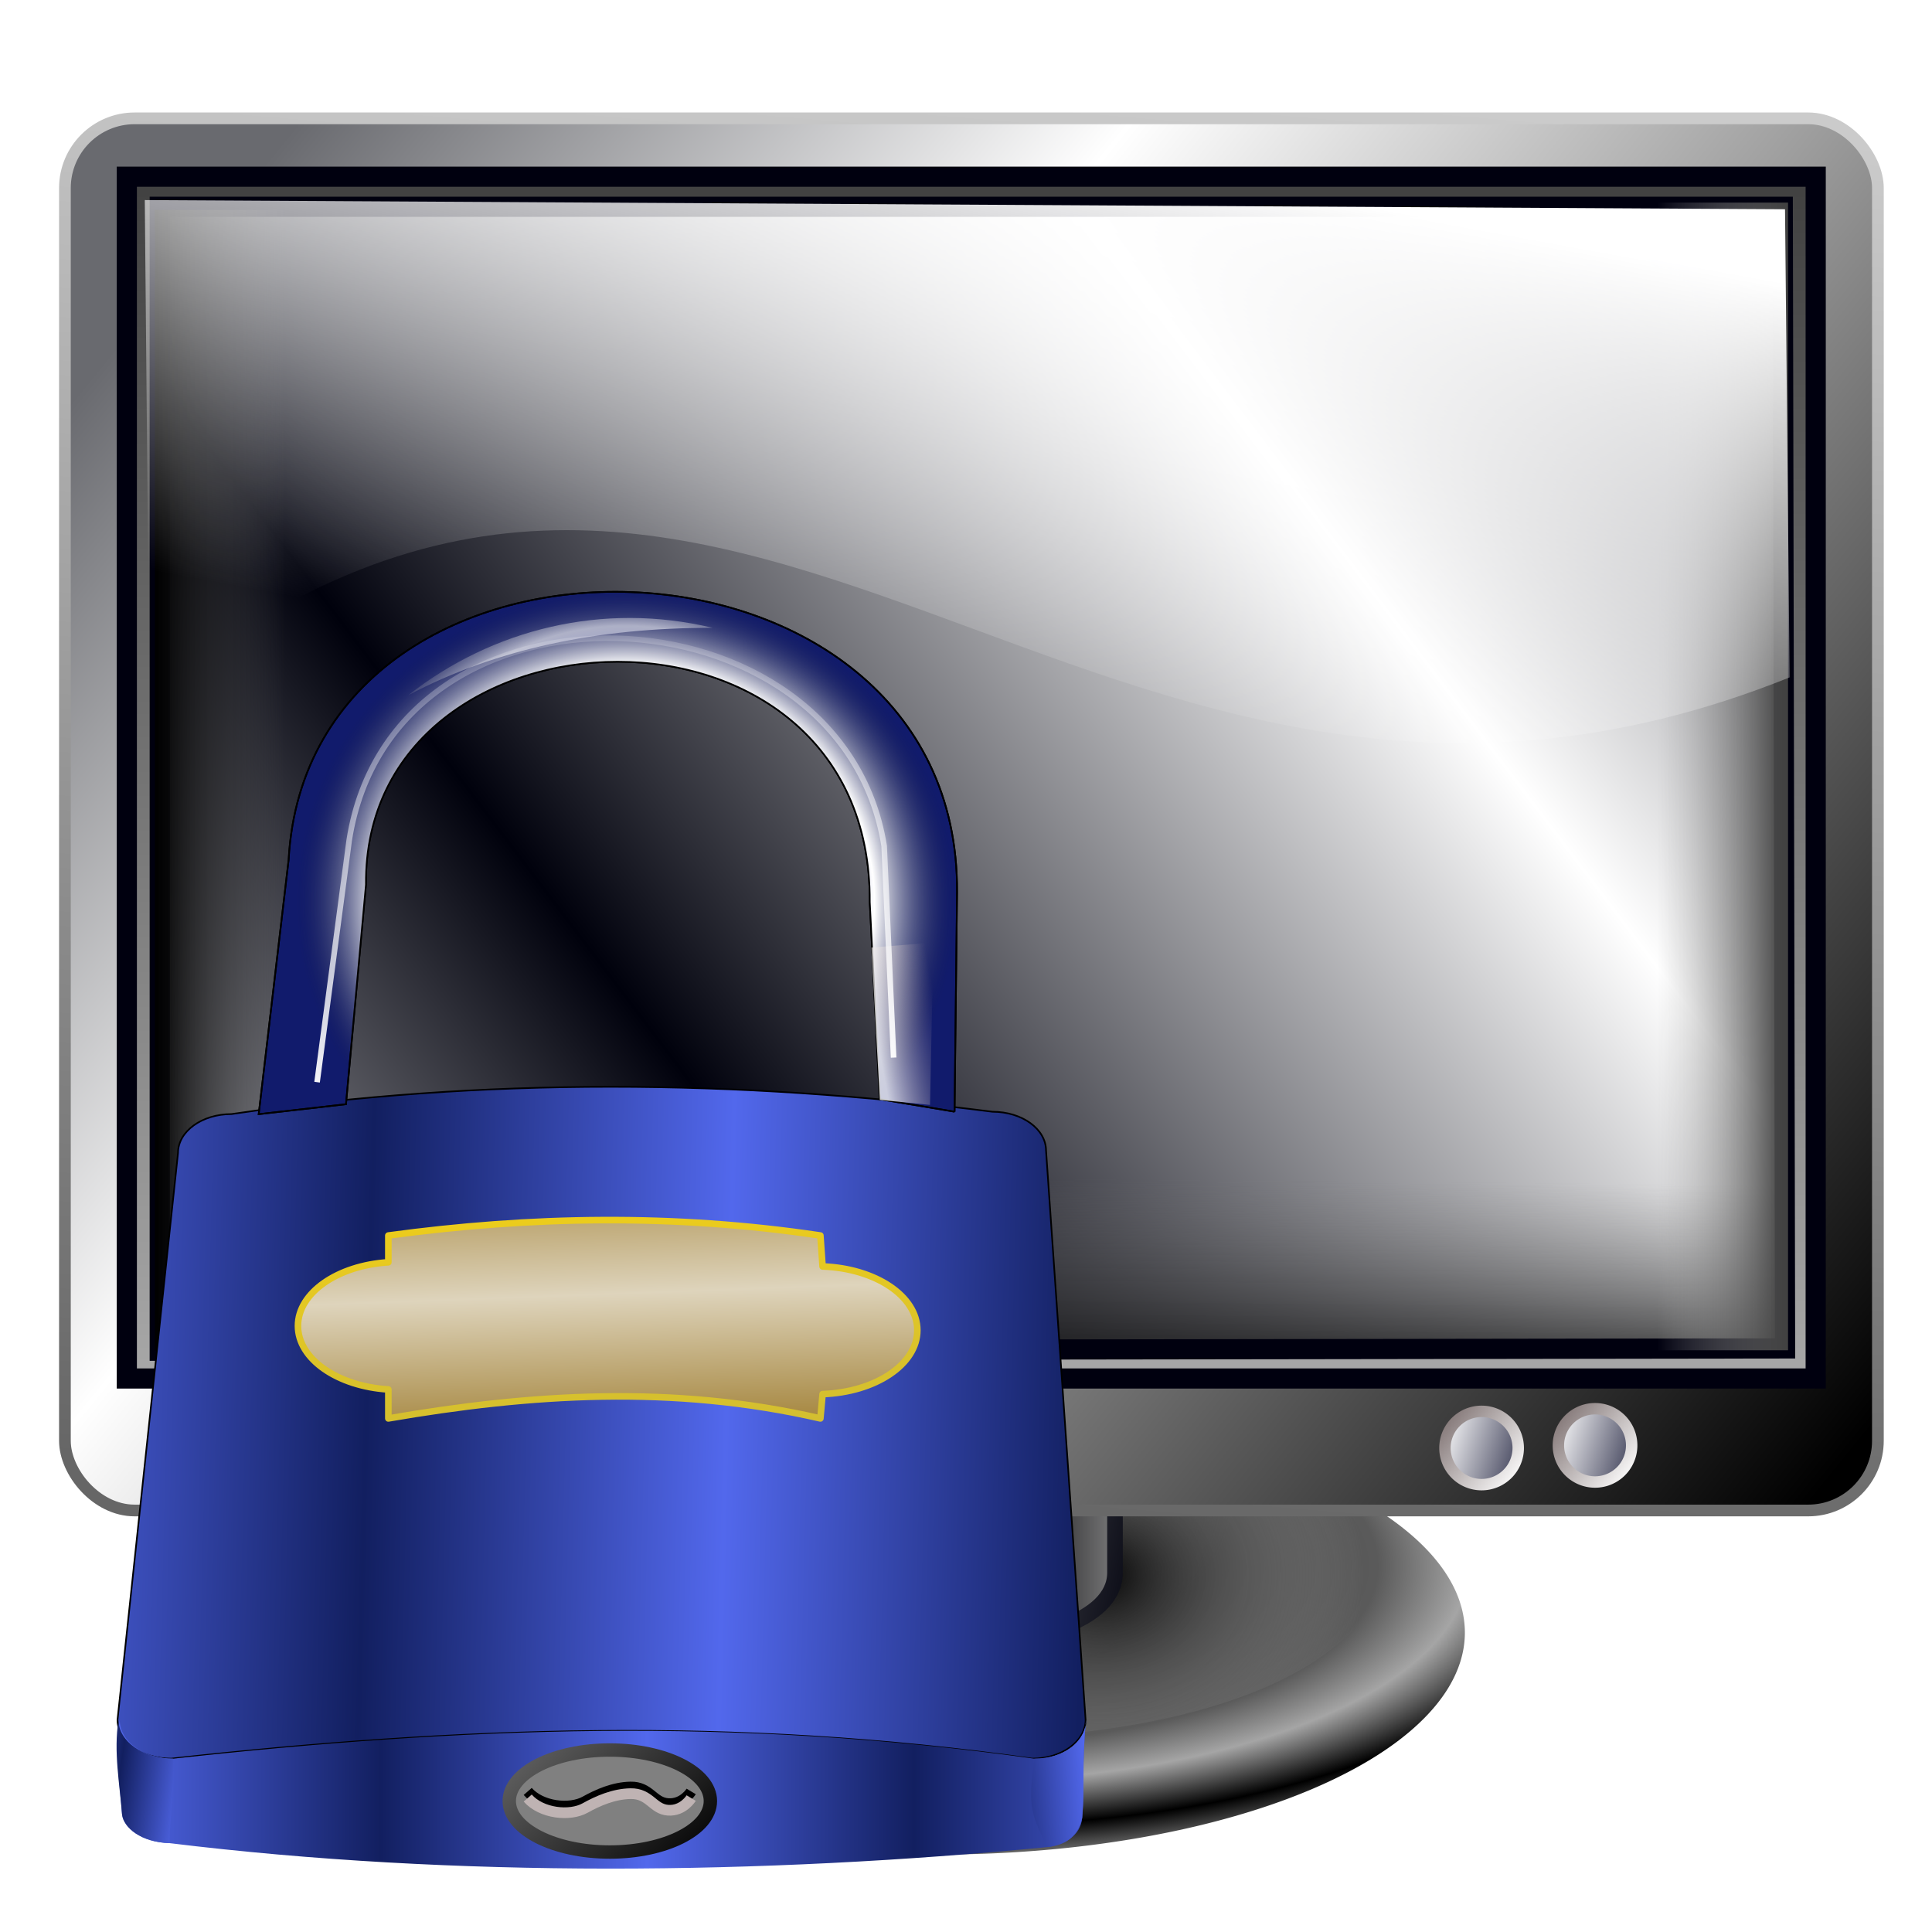 <?xml version="1.0" encoding="UTF-8" standalone="no"?>
<!-- Created with Inkscape (http://www.inkscape.org/) -->

<svg
   xmlns:dc="http://purl.org/dc/elements/1.1/"
   xmlns:cc="http://creativecommons.org/ns#"
   xmlns:rdf="http://www.w3.org/1999/02/22-rdf-syntax-ns#"
   xmlns:svg="http://www.w3.org/2000/svg"
   xmlns="http://www.w3.org/2000/svg"
   xmlns:xlink="http://www.w3.org/1999/xlink"
   xmlns:sodipodi="http://sodipodi.sourceforge.net/DTD/sodipodi-0.dtd"
   xmlns:inkscape="http://www.inkscape.org/namespaces/inkscape"
   id="svg2"
   sodipodi:version="0.32"
   inkscape:version="0.91 r13725"
   width="256"
   height="256"
   sodipodi:docname="system-lock-screen.svg"
   inkscape:output_extension="org.inkscape.output.svg.inkscape"
   version="1.1">
  <defs
     id="defs5">
    <linearGradient
       id="linearGradient4079">
      <stop
         id="stop4081"
         stop-color="#00010c"
         stop-opacity="1" />
      <stop
         offset="1"
         id="stop4083"
         stop-color="#c2c2c2"
         stop-opacity="1" />
    </linearGradient>
    <linearGradient
       id="linearGradient4073">
      <stop
         id="stop4075"
         stop-color="#000000"
         stop-opacity="1" />
      <stop
         id="stop4077"
         offset="1"
         stop-color="#494949"
         stop-opacity="0" />
    </linearGradient>
    <linearGradient
       id="linearGradient4067">
      <stop
         id="stop4069"
         stop-color="#424242"
         stop-opacity="1" />
      <stop
         offset="1"
         id="stop4071"
         stop-color="#a7a7a7"
         stop-opacity="0" />
    </linearGradient>
    <linearGradient
       id="linearGradient4013">
      <stop
         id="stop4015"
         stop-color="#000000"
         stop-opacity="0.974" />
      <stop
         id="stop4017"
         offset="1"
         stop-color="#a9a9a9"
         stop-opacity="0" />
    </linearGradient>
    <linearGradient
       inkscape:collect="always"
       id="linearGradient4001">
      <stop
         id="stop4003"
         stop-color="#ffffff"
         stop-opacity="1" />
      <stop
         offset="1"
         id="stop4005"
         stop-color="#a9a9a9"
         stop-opacity="0" />
    </linearGradient>
    <linearGradient
       id="linearGradient3963">
      <stop
         id="stop3965"
         stop-color="#666666"
         stop-opacity="1" />
      <stop
         offset="1"
         id="stop3967"
         stop-color="#cbcbcb"
         stop-opacity="1" />
    </linearGradient>
    <linearGradient
       id="linearGradient5794">
      <stop
         id="stop5796"
         stop-color="#696a6f"
         stop-opacity="1" />
      <stop
         offset="0.316"
         id="stop5798"
         stop-color="white"
         stop-opacity="1" />
      <stop
         id="stop5800"
         offset="1"
         stop-color="#000000"
         stop-opacity="1" />
    </linearGradient>
    <linearGradient
       id="linearGradient5784">
      <stop
         id="stop5786"
         stop-color="#414141"
         stop-opacity="1" />
      <stop
         offset="0.689"
         id="stop5788"
         stop-color="#5a5a5a"
         stop-opacity="1" />
      <stop
         id="stop5790"
         offset="0.831"
         stop-color="#a5a5a5"
         stop-opacity="1" />
      <stop
         id="stop5792"
         offset="1"
         stop-color="#000000"
         stop-opacity="1" />
    </linearGradient>
    <linearGradient
       id="linearGradient2835">
      <stop
         id="stop2837"
         stop-color="#a3a3a3"
         stop-opacity="1" />
      <stop
         offset="1"
         id="stop2839"
         stop-color="#000003"
         stop-opacity="1" />
    </linearGradient>
    <linearGradient
       inkscape:collect="always"
       id="linearGradient2813">
      <stop
         id="stop2815"
         stop-color="white"
         stop-opacity="1" />
      <stop
         offset="1"
         id="stop2817"
         stop-color="#191b38"
         stop-opacity="1" />
    </linearGradient>
    <linearGradient
       inkscape:collect="always"
       id="linearGradient2805">
      <stop
         id="stop2807"
         stop-color="#736565"
         stop-opacity="1" />
      <stop
         offset="1"
         id="stop2809"
         stop-color="white"
         stop-opacity="1" />
    </linearGradient>
    <linearGradient
       id="linearGradient2806"
       inkscape:collect="always">
      <stop
         id="stop2808"
         stop-color="white"
         stop-opacity="0" />
      <stop
         id="stop2810"
         offset="1"
         stop-color="white"
         stop-opacity="1" />
    </linearGradient>
    <linearGradient
       id="linearGradient3578">
      <stop
         id="stop3580"
         stop-color="#000000"
         stop-opacity="1" />
      <stop
         offset="1"
         id="stop3582"
         stop-color="#fffcfc"
         stop-opacity="1" />
    </linearGradient>
    <linearGradient
       id="linearGradient3386">
      <stop
         id="stop3388"
         stop-color="#00010c"
         stop-opacity="1" />
      <stop
         id="stop3390"
         offset="1"
         stop-color="#ffffff"
         stop-opacity="1" />
    </linearGradient>
    <linearGradient
       id="linearGradient3435">
      <stop
         id="stop3437"
         stop-color="#ffffff"
         stop-opacity="1" />
      <stop
         id="stop3439"
         offset="1"
         stop-color="#ffffff"
         stop-opacity="0" />
    </linearGradient>
    <linearGradient
       id="linearGradient3447">
      <stop
         id="stop3449"
         stop-color="#000000"
         stop-opacity="1" />
      <stop
         offset="1"
         id="stop3451"
         stop-color="#777777"
         stop-opacity="0" />
    </linearGradient>
    <linearGradient
       id="linearGradient5327">
      <stop
         id="stop5329"
         stop-color="#aaaaaa"
         stop-opacity="1" />
      <stop
         id="stop5331"
         offset="1"
         stop-color="#3d3d3d"
         stop-opacity="1" />
    </linearGradient>
    <radialGradient
       inkscape:collect="always"
       xlink:href="#linearGradient5784"
       id="radialGradient3390"
       gradientUnits="userSpaceOnUse"
       gradientTransform="matrix(-1.21,-1.0015727e-2,4.1488682e-3,-0.501,81.601,184.991)"
       spreadMethod="reflect"
       cx="37.14"
       cy="119.44"
       fx="37.14"
       fy="119.44"
       r="28.915" />
    <radialGradient
       inkscape:collect="always"
       xlink:href="#linearGradient4001"
       id="radialGradient3392"
       gradientUnits="userSpaceOnUse"
       gradientTransform="matrix(2.352,1.5543424e-2,-7.5203788e-3,1.138,38.092,70.083)"
       cx="27.747"
       cy="115.22"
       fx="27.747"
       fy="115.22"
       r="24.87" />
    <radialGradient
       inkscape:collect="always"
       xlink:href="#linearGradient4013"
       id="radialGradient3394"
       gradientUnits="userSpaceOnUse"
       gradientTransform="matrix(1.359,1.8858975e-3,-1.5917755e-3,1.147,95.287,72.336)"
       cx="35.955"
       cy="121.46"
       fx="35.955"
       fy="121.46"
       r="24.87" />
    <linearGradient
       inkscape:collect="always"
       xlink:href="#linearGradient2835"
       id="linearGradient3396"
       gradientUnits="userSpaceOnUse"
       gradientTransform="matrix(2.328,0,0,2.328,-16.947,-44.239)"
       spreadMethod="reflect"
       x1="55.652"
       y1="99.45"
       x2="63.879"
       y2="99.45" />
    <linearGradient
       inkscape:collect="always"
       xlink:href="#linearGradient4079"
       id="linearGradient3398"
       gradientUnits="userSpaceOnUse"
       x1="152.47"
       y1="205.89"
       x2="98.48"
       y2="195.01" />
    <linearGradient
       inkscape:collect="always"
       xlink:href="#linearGradient5794"
       id="linearGradient3401"
       gradientUnits="userSpaceOnUse"
       gradientTransform="matrix(2.221,0,0,2.221,-19.012,-0.542)"
       x1="22.81"
       y1="17.06"
       x2="114.31"
       y2="91.46" />
    <linearGradient
       inkscape:collect="always"
       xlink:href="#linearGradient3963"
       id="linearGradient3404"
       gradientUnits="userSpaceOnUse"
       gradientTransform="matrix(1.146,0,0,1.146,-16.811,-20.25)"
       x1="140.09"
       y1="198.81"
       x2="153.84"
       y2="36.25" />
    <linearGradient
       inkscape:collect="always"
       xlink:href="#linearGradient3386"
       id="linearGradient3406"
       gradientUnits="userSpaceOnUse"
       gradientTransform="matrix(2.534,0,0,2.458,-273.448,-217.332)"
       spreadMethod="reflect"
       x1="143.39"
       y1="147.86"
       x2="177.64"
       y2="121.97" />
    <linearGradient
       inkscape:collect="always"
       xlink:href="#linearGradient3386"
       id="linearGradient3408"
       gradientUnits="userSpaceOnUse"
       gradientTransform="matrix(2.51,0,0,2.5,-268.87,-221.607)"
       spreadMethod="reflect"
       x1="143.39"
       y1="147.86"
       x2="177.64"
       y2="121.97" />
    <linearGradient
       inkscape:collect="always"
       xlink:href="#linearGradient3447"
       id="linearGradient3410"
       gradientUnits="userSpaceOnUse"
       gradientTransform="matrix(-2.619,0,0,-2.236,543.094,400.236)"
       x1="160.66"
       y1="94.16"
       x2="160.52"
       y2="107.11" />
    <linearGradient
       inkscape:collect="always"
       xlink:href="#linearGradient5327"
       id="linearGradient3412"
       gradientUnits="userSpaceOnUse"
       gradientTransform="matrix(0.951,0,0,0.925,160.946,-13.689)"
       x1="-35.23"
       y1="221.11"
       x2="-35.23"
       y2="43.926" />
    <linearGradient
       inkscape:collect="always"
       xlink:href="#linearGradient4073"
       id="linearGradient3414"
       gradientUnits="userSpaceOnUse"
       gradientTransform="matrix(0.647,0,0,0.712,-69.417,2.605)"
       x1="142.48"
       y1="150.69"
       x2="168.45"
       y2="150.69" />
    <linearGradient
       inkscape:collect="always"
       xlink:href="#linearGradient4067"
       id="linearGradient3416"
       gradientUnits="userSpaceOnUse"
       gradientTransform="matrix(0.647,0,0,0.709,-323.742,3.277)"
       x1="142.48"
       y1="150.69"
       x2="167.54"
       y2="150.69" />
    <linearGradient
       inkscape:collect="always"
       xlink:href="#linearGradient2813"
       id="linearGradient3418"
       gradientUnits="userSpaceOnUse"
       x1="-15.518"
       y1="-20.446"
       x2="2.21"
       y2="-14.881" />
    <linearGradient
       inkscape:collect="always"
       xlink:href="#linearGradient2805"
       id="linearGradient3420"
       gradientUnits="userSpaceOnUse"
       x1="-15.518"
       y1="-25.2"
       x2="-0.694"
       y2="-12.945" />
    <linearGradient
       inkscape:collect="always"
       xlink:href="#linearGradient3435"
       id="linearGradient3430"
       gradientUnits="userSpaceOnUse"
       gradientTransform="matrix(2.631,0,0,2.608,-291.239,-217.776)"
       x1="160.66"
       y1="94.16"
       x2="155.51"
       y2="122.06" />
    <linearGradient
       inkscape:collect="always"
       id="linearGradient3571">
      <stop
         id="stop3573"
         stop-color="#121f60"
         stop-opacity="1" />
      <stop
         offset="1"
         id="stop3575"
         stop-color="#5268ec"
         stop-opacity="1" />
    </linearGradient>
    <linearGradient
       inkscape:collect="always"
       id="linearGradient2884">
      <stop
         id="stop2886"
         stop-color="white"
         stop-opacity="0.784" />
      <stop
         offset="1"
         id="stop2888"
         stop-color="#af9c9c"
         stop-opacity="0" />
    </linearGradient>
    <linearGradient
       id="linearGradient2824"
       inkscape:collect="always">
      <stop
         id="stop2826-3"
         stop-color="black"
         stop-opacity="1" />
      <stop
         id="stop2829"
         offset="1"
         stop-color="#a6a6a6"
         stop-opacity="1" />
    </linearGradient>
    <linearGradient
       id="linearGradient2883"
       inkscape:collect="always">
      <stop
         id="stop2885-2"
         stop-color="#936d16"
         stop-opacity="1" />
      <stop
         id="stop2887"
         offset="1"
         stop-color="#ded4bc"
         stop-opacity="1" />
    </linearGradient>
    <linearGradient
       id="linearGradient2875-9"
       inkscape:collect="always">
      <stop
         id="stop2877"
         stop-color="#d2be31"
         stop-opacity="1" />
      <stop
         id="stop2879"
         offset="1"
         stop-color="#eccc1c"
         stop-opacity="1" />
    </linearGradient>
    <linearGradient
       id="linearGradient2802">
      <stop
         id="stop2804"
         stop-color="#000003"
         stop-opacity="0.471" />
      <stop
         id="stop2806-7"
         stop-color="#0a104d"
         stop-opacity="1" />
      <stop
         id="stop2808-0"
         offset="0.5"
         stop-color="#142197"
         stop-opacity="1" />
      <stop
         offset="0.75"
         id="stop2810-9"
         stop-color="white"
         stop-opacity="1" />
      <stop
         offset="1"
         id="stop2812"
         stop-color="#161a3b"
         stop-opacity="0" />
    </linearGradient>
    <linearGradient
       y2="863.46"
       x2="714.93"
       y1="1059.45"
       x1="526.36"
       gradientUnits="userSpaceOnUse"
       id="linearGradient3335"
       xlink:href="#linearGradient2824"
       inkscape:collect="always"
       gradientTransform="matrix(0.242,0,0,0.242,-33.511,22.214)" />
    <linearGradient
       y2="407.75"
       x2="371.85"
       y1="69.791"
       x1="386.82"
       gradientTransform="matrix(-0.298,0,0,0.298,6.685,14.713)"
       gradientUnits="userSpaceOnUse"
       id="linearGradient3582"
       xlink:href="#linearGradient2806"
       inkscape:collect="always" />
    <linearGradient
       y2="393.42"
       x2="335.95"
       y1="402.17"
       x1="383.23"
       gradientTransform="matrix(-0.242,0,0,0.242,32.455,22.742)"
       gradientUnits="userSpaceOnUse"
       id="linearGradient3589"
       xlink:href="#linearGradient2884"
       inkscape:collect="always" />
    <linearGradient
       y2="835.33"
       x2="642.19"
       y1="829.48"
       x1="683.48"
       spreadMethod="reflect"
       gradientTransform="matrix(-0.298,0,0,0.298,6.685,16.264)"
       gradientUnits="userSpaceOnUse"
       id="linearGradient3593"
       xlink:href="#linearGradient3571"
       inkscape:collect="always" />
    <linearGradient
       y2="820.31"
       x2="93.41"
       y1="825.01"
       x1="149.19"
       spreadMethod="reflect"
       gradientTransform="matrix(-0.298,0,0,0.298,6.685,16.264)"
       gradientUnits="userSpaceOnUse"
       id="linearGradient3597"
       xlink:href="#linearGradient3571"
       inkscape:collect="always" />
    <linearGradient
       y2="529.32"
       x2="918.92"
       y1="636.57"
       x1="914.93"
       spreadMethod="reflect"
       gradientTransform="matrix(-0.298,0,0,0.298,150.729,14.668)"
       gradientUnits="userSpaceOnUse"
       id="linearGradient3601"
       xlink:href="#linearGradient2883"
       inkscape:collect="always" />
    <linearGradient
       y2="481.07"
       x2="912.9"
       y1="615.12"
       x1="906.2"
       gradientTransform="matrix(-0.298,0,0,0.298,150.729,14.668)"
       gradientUnits="userSpaceOnUse"
       id="linearGradient3603"
       xlink:href="#linearGradient2875-9"
       inkscape:collect="always" />
    <radialGradient
       r="92.53"
       fy="475.95"
       fx="385.04"
       cy="475.95"
       cx="385.04"
       spreadMethod="reflect"
       gradientTransform="matrix(-0.537,0.107,0.087,0.435,57.417,-166.233)"
       gradientUnits="userSpaceOnUse"
       id="radialGradient3609"
       xlink:href="#linearGradient2802"
       inkscape:collect="always" />
    <radialGradient
       r="212.86"
       fy="282.23"
       fx="374.09"
       cy="282.23"
       cx="374.09"
       gradientTransform="matrix(-0.281,-0.009,-0.009,0.269,3.059,28.355)"
       gradientUnits="userSpaceOnUse"
       id="radialGradient3612"
       xlink:href="#linearGradient2802"
       inkscape:collect="always" />
    <linearGradient
       y2="826.87"
       x2="360.91"
       y1="826.87"
       x1="198.81"
       spreadMethod="reflect"
       gradientTransform="matrix(-0.298,0,0,0.298,6.685,16.264)"
       gradientUnits="userSpaceOnUse"
       id="linearGradient3617"
       xlink:href="#linearGradient3571"
       inkscape:collect="always" />
    <linearGradient
       y2="595.31"
       x2="311.46"
       y1="600.97"
       x1="92.91"
       spreadMethod="reflect"
       gradientTransform="matrix(-0.298,0,0,0.298,6.286,16.264)"
       gradientUnits="userSpaceOnUse"
       id="linearGradient3621"
       xlink:href="#linearGradient3571"
       inkscape:collect="always" />
    <filter
       inkscape:collect="always"
       id="filter7068"
       x="-0.021"
       width="1.042"
       y="-0.028"
       height="1.055"
       color-interpolation-filters="sRGB">
      <feGaussianBlur
         inkscape:collect="always"
         id="feGaussianBlur7070" />
    </filter>
  </defs>
  <sodipodi:namedview
     inkscape:window-height="1056"
     inkscape:window-width="1920"
     inkscape:pageshadow="2"
     inkscape:pageopacity="0.0"
     guidetolerance="10.0"
     gridtolerance="10.0"
     objecttolerance="10.0"
     borderopacity="1.0"
     bordercolor="#666666"
     pagecolor="#ffffff"
     id="base"
     width="256"
     height="256"
     inkscape:zoom="2.58"
     inkscape:cx="66.674419"
     inkscape:cy="121.11298"
     inkscape:window-x="0"
     inkscape:window-y="0"
     inkscape:current-layer="svg2"
     showgrid="false"
     inkscape:window-maximized="1" />
  <g
     id="g2934"
     transform="matrix(0.889,-0.105,-5.307796e-2,0.877,552.299,125.584)" />
  <g
     id="g6973"
     transform="matrix(0.889,-0.105,-5.307796e-2,0.877,504.449,-26.068)" />
  <g
     id="g4057"
     transform="matrix(1.034,0,0,1.034,-3.067,-10.241)">
    <path
       transform="matrix(2.328,0,0,2.328,36.905,-80.279)"
       d="M 66.057,128.605 A 28.915,12.219 0 0 1 37.142,140.824 28.915,12.219 0 0 1 8.227,128.605 28.915,12.219 0 0 1 37.142,116.386 28.915,12.219 0 0 1 66.057,128.605 Z"
       sodipodi:ry="12.219281"
       sodipodi:rx="28.914934"
       sodipodi:cy="128.60492"
       sodipodi:cx="37.141777"
       id="path2844"
       sodipodi:type="arc"
       stroke-dasharray="none"
       stroke-opacity="1"
       fill="url(#radialGradient3390)"
       stroke="none"
       stroke-linejoin="round"
       fill-opacity="1"
       stroke-linecap="round"
       stroke-width="2"
       stroke-dashoffset="0"
       stroke-miterlimit="4" />
    <path
       sodipodi:nodetypes="csssc"
       id="path3998"
       d="M 181.567,206.469 C 181.567,222.172 160.532,232.856 123.373,232.856 C 86.215,232.856 65.768,220.995 65.768,205.292 C 65.768,201.653 86.215,190.675 123.373,190.675 C 160.532,190.675 180.684,202.536 181.567,206.469 z"
       stroke-opacity="1"
       fill="url(#radialGradient3392)"
       stroke="none"
       stroke-linejoin="round"
       fill-opacity="1"
       stroke-linecap="round"
       stroke-width="2"
       stroke-dashoffset="0"
       stroke-miterlimit="4" />
    <path
       d="M 181.567,206.469 C 181.567,222.172 160.532,232.856 123.373,232.856 C 86.215,232.856 65.768,220.995 65.768,205.292 C 65.768,201.653 86.215,190.675 123.373,190.675 C 160.532,190.675 180.684,202.536 181.567,206.469 z"
       id="path4009"
       sodipodi:nodetypes="csssc"
       stroke-opacity="1"
       fill="url(#radialGradient3394)"
       stroke="none"
       stroke-linejoin="round"
       fill-opacity="1"
       stroke-linecap="round"
       stroke-width="2"
       stroke-dashoffset="0"
       stroke-miterlimit="4" />
    <path
       sodipodi:nodetypes="ccccc"
       id="rect2833"
       d="M 103.039,163.06 L 145.85,163.06 L 145.85,211.505 C 145.662,223.967 103.226,222.96 103.039,211.505 L 103.039,163.06 z"
       stroke-opacity="1"
       fill="url(#linearGradient3396)"
       stroke="url(#linearGradient3398)"
       stroke-linejoin="round"
       fill-opacity="1"
       stroke-linecap="round"
       stroke-width="2"
       stroke-dashoffset="0"
       stroke-miterlimit="4" />
    <rect
       ry="8.932"
       y="25.07"
       x="11.285"
       height="178.4"
       width="232.33"
       id="rect1873"
       stroke-dasharray="none"
       stroke-opacity="1"
       fill="url(#linearGradient3401)"
       stroke="url(#linearGradient3404)"
       stroke-linejoin="round"
       fill-opacity="1"
       stroke-linecap="round"
       stroke-width="1.5"
       stroke-dashoffset="0"
       stroke-miterlimit="4"
       rx="8.932" />
    <rect
       id="rect3394"
       width="216.26"
       height="151.15"
       x="18.875"
       y="32.898"
       stroke-dasharray="none"
       stroke-opacity="1"
       fill="url(#linearGradient3406)"
       stroke="none"
       stroke-linejoin="round"
       fill-opacity="1"
       stroke-linecap="round"
       stroke-width="0"
       stroke-miterlimit="4" />
    <rect
       y="32.879"
       x="20.635"
       height="153.72"
       width="214.17"
       id="rect3376"
       stroke-dasharray="none"
       stroke-opacity="1"
       fill="url(#linearGradient3408)"
       stroke="none"
       stroke-linejoin="round"
       fill-opacity="1"
       stroke-linecap="round"
       stroke-width="0"
       stroke-miterlimit="4" />
    <path
       d="M 234.07,185.117 L 19.834,185.117 L 21.375,151.567 C 97.717,152.218 158.392,152.751 235.611,151.567 L 234.07,185.117 z"
       id="path3443"
       sodipodi:nodetypes="ccccc"
       stroke-opacity="1"
       fill="url(#linearGradient3410)"
       stroke="none"
       stroke-linejoin="round"
       fill-opacity="1"
       stroke-linecap="round"
       stroke-width="3.7"
       stroke-miterlimit="4" />
    <path
       id="rect5322"
       d="M 19.218,32.548 L 19.218,186.554 L 235.645,186.554 L 235.645,32.548 L 19.218,32.548 z M 23.436,36.401 L 231.426,36.401 L 231.721,182.701 L 23.436,182.996 L 23.436,36.401 z"
       sodipodi:nodetypes="cccccccccc"
       stroke-dasharray="none"
       stroke-opacity="1"
       fill="url(#linearGradient3412)"
       stroke="#00000f"
       fill-opacity="1"
       stroke-width="2.584"
       stroke-miterlimit="4" />
    <rect
       id="rect7390"
       width="20.05"
       height="146.18"
       x="22.81"
       y="36.807"
       stroke-dasharray="none"
       fill="url(#linearGradient3414)"
       stroke="none"
       fill-opacity="1"
       stroke-width="0"
       stroke-miterlimit="4" />
    <rect
       transform="scale(-1,1)"
       y="35.87"
       x="-232.1"
       height="147.07"
       width="20.638"
       id="rect7380"
       stroke-dasharray="none"
       fill="url(#linearGradient3416)"
       stroke="none"
       fill-opacity="1"
       stroke-width="0"
       stroke-miterlimit="4" />
    <g
       transform="matrix(1.146,0,0,1.146,-24.566,-6.764)"
       id="g5806">
      <path
         sodipodi:type="arc"
         id="path2803"
         sodipodi:cx="-8.1058598"
         sodipodi:cy="-17.784498"
         sodipodi:rx="6.4120984"
         sodipodi:ry="6.4120984"
         d="m -1.694,-17.784 a 6.412,6.412 0 0 1 -6.412,6.412 6.412,6.412 0 0 1 -6.412,-6.412 6.412,6.412 0 0 1 6.412,-6.412 6.412,6.412 0 0 1 6.412,6.412 z"
         transform="matrix(0.639,0,0,0.639,207.564,187.533)"
         stroke-dasharray="none"
         stroke-opacity="1"
         fill="url(#linearGradient3418)"
         stroke="url(#linearGradient3420)"
         stroke-linejoin="round"
         fill-opacity="1"
         stroke-linecap="round"
         stroke-width="2"
         stroke-dashoffset="0"
         stroke-miterlimit="4" />
      <path
         transform="matrix(0.639,0,0,0.639,219.952,187.335)"
         d="m -1.694,-17.784 a 6.412,6.412 0 0 1 -6.412,6.412 6.412,6.412 0 0 1 -6.412,-6.412 6.412,6.412 0 0 1 6.412,-6.412 6.412,6.412 0 0 1 6.412,6.412 z"
         sodipodi:ry="6.4120984"
         sodipodi:rx="6.4120984"
         sodipodi:cy="-17.784498"
         sodipodi:cx="-8.1058598"
         id="path2821"
         sodipodi:type="arc"
         stroke-dasharray="none"
         stroke-opacity="1"
         fill="url(#linearGradient3418)"
         stroke="url(#linearGradient3420)"
         stroke-linejoin="round"
         fill-opacity="1"
         stroke-linecap="round"
         stroke-width="2"
         stroke-dashoffset="0"
         stroke-miterlimit="4" />
      <path
         sodipodi:type="arc"
         id="path2827"
         sodipodi:cx="-8.1058598"
         sodipodi:cy="-17.784498"
         sodipodi:rx="6.4120984"
         sodipodi:ry="6.4120984"
         d="m -1.694,-17.784 a 6.412,6.412 0 0 1 -6.412,6.412 6.412,6.412 0 0 1 -6.412,-6.412 6.412,6.412 0 0 1 6.412,-6.412 6.412,6.412 0 0 1 6.412,6.412 z"
         transform="matrix(0.639,0,0,0.639,194.879,187.827)"
         stroke-dasharray="none"
         stroke-opacity="1"
         fill="url(#linearGradient3418)"
         stroke="url(#linearGradient3420)"
         stroke-linejoin="round"
         fill-opacity="1"
         stroke-linecap="round"
         stroke-width="2"
         stroke-dashoffset="0"
         stroke-miterlimit="4" />
    </g>
    <path
       sodipodi:nodetypes="ccccc"
       id="rect3432"
       d="M 21.521,35.543 L 231.713,36.72 L 232.302,96.711 C 142.459,132.79 97.353,37.346 22.11,99.359 L 21.521,35.543 z"
       stroke-opacity="1"
       fill="url(#linearGradient3430)"
       stroke="none"
       stroke-linejoin="round"
       fill-opacity="1"
       stroke-linecap="round"
       stroke-width="3.7"
       stroke-miterlimit="4" />
  </g>
  <g
     id="g7072"
     transform="matrix(0.732,0,0,0.732,159.597,45.675)">
    <path
       inkscape:connector-curvature="0"
       d="m -38.366,138.848 c -46.146,-5.872 -92.298,-6.305 -137.749,0.421 -5.368,0 -9.689,3.139 -9.689,7.039 l -10.953,102.609 c 0,3.899 4.321,7.039 9.689,7.039 51.954,-5.716 101.802,-7.671 155.863,0 5.368,0 9.689,-3.139 9.689,-7.039 L -28.677,145.886 c 0,-3.899 -4.321,-7.039 -9.689,-7.039 z"
       id="path2843"
       sodipodi:nodetypes="ccccccccc"
       stroke-dasharray="none"
       stroke-opacity="1"
       fill="url(#linearGradient3621)"
       stroke="#000000"
       stroke-linejoin="round"
       fill-opacity="1"
       stroke-linecap="round"
       stroke-width="0.298"
       stroke-miterlimit="4" />
    <path
       inkscape:connector-curvature="0"
       d="m -22.13,266.666 c -0.29,3.31 -3.369,4.911 -6.209,5.284 -51.789,5.015 -107.236,5.626 -158.977,-0.704 -5.185,-0.165 -8.307,-2.778 -8.619,-5.18 -0.406,-5.474 -1.352,-11.432 -0.421,-17.149 0,3.899 4.321,7.039 9.689,7.039 51.954,-5.716 101.802,-7.671 155.863,0 5.368,0 9.363,-3.085 9.363,-6.984 -0.826,8.83 -0.164,11.444 -0.688,17.695 z"
       id="path1876"
       sodipodi:nodetypes="ccccccccc"
       stroke-dasharray="none"
       stroke-opacity="1"
       fill="url(#linearGradient3617)"
       stroke="none"
       stroke-linejoin="round"
       fill-opacity="1"
       stroke-linecap="round"
       stroke-width="0.262"
       stroke-miterlimit="4" />
    <path
       inkscape:connector-curvature="0"
       sodipodi:nodetypes="ccccccccc"
       id="path2764"
       d="m -45.235,138.837 -13.545,-2.257 -1.806,-35.667 c 0.435,-59.092 -91.751,-55.931 -91.2,-3.16 l -3.612,39.731 -15.802,1.806 5.418,-46.051 c 3.73,-67.168 121.491,-63.993 120.998,5.869 l -0.451,39.731 z"
       stroke-opacity="1"
       fill="#111b6c"
       fill-rule="evenodd"
       stroke="#000000"
       stroke-linejoin="miter"
       fill-opacity="1"
       stroke-linecap="butt"
       stroke-width="0.298" />
    <path
       inkscape:connector-curvature="0"
       d="m -45.235,138.837 -13.545,-2.257 -1.806,-35.667 c 0.435,-59.092 -91.751,-55.931 -91.2,-3.16 l -3.612,39.731 -15.802,1.806 5.418,-46.051 c 3.73,-67.168 121.491,-63.993 120.998,5.869 l -0.451,39.731 z"
       id="path2766"
       sodipodi:nodetypes="ccccccccc"
       stroke-opacity="1"
       fill="url(#radialGradient3612)"
       fill-rule="evenodd"
       stroke="#000000"
       stroke-linejoin="miter"
       fill-opacity="1"
       stroke-linecap="butt"
       stroke-width="0.298" />
    <path
       inkscape:connector-curvature="0"
       sodipodi:nodetypes="ccc"
       id="path2790"
       d="m -89.029,51.249 c -19.903,-4.761 -39.872,0.249 -55.081,12.19 15.881,-8.402 34.385,-12.214 55.081,-12.19 z"
       opacity="0.536"
       stroke-dasharray="none"
       stroke-opacity="1"
       fill="url(#radialGradient3609)"
       fill-rule="evenodd"
       stroke="none"
       stroke-linejoin="miter"
       fill-opacity="1"
       stroke-linecap="butt"
       stroke-width="0"
       stroke-miterlimit="4" />
    <path
       inkscape:connector-curvature="0"
       sodipodi:nodetypes="ccsccccsccc"
       id="rect2867"
       d="m -69.523,161.252 0.399,5.603 c 9.557,0.331 17.152,5.379 17.152,11.553 0,6.174 -7.595,11.222 -17.152,11.553 l -0.399,4.405 c -26.685,-6.153 -52.582,-4.428 -78.209,0 l 0,-5.246 c -9.182,-0.574 -16.362,-5.504 -16.362,-11.506 0,-6.002 7.18,-10.941 16.362,-11.515 l 0,-4.846 c 25.575,-3.465 51.571,-3.976 78.209,0 z"
       stroke-dasharray="none"
       stroke-opacity="1"
       fill="url(#linearGradient3601)"
       stroke="url(#linearGradient3603)"
       stroke-linejoin="round"
       fill-opacity="1"
       stroke-linecap="round"
       stroke-width="1.191"
       stroke-miterlimit="4" />
    <path
       inkscape:connector-curvature="0"
       sodipodi:nodetypes="ccccc"
       id="path2891"
       d="m -22.13,266.666 c -0.903,3.81 -3.397,4.928 -6.209,5.284 -3.705,-6.527 -3.324,-8.771 -2.466,-15.994 5.368,0 9.363,-3.139 9.363,-7.039 -0.826,8.83 -0.164,11.499 -0.688,17.749 z"
       stroke-dasharray="none"
       stroke-opacity="1"
       fill="url(#linearGradient3597)"
       stroke="none"
       stroke-linejoin="round"
       fill-opacity="1"
       stroke-linecap="round"
       stroke-width="0"
       stroke-miterlimit="4" />
    <path
       inkscape:connector-curvature="0"
       sodipodi:nodetypes="ccccc"
       id="path2901"
       d="m -187.317,271.245 c -5.185,-0.165 -8.307,-2.778 -8.619,-5.18 -0.406,-5.474 -1.569,-11.378 -0.638,-17.094 0,3.899 4.538,6.984 9.906,6.984 0.275,6.366 -0.703,10.763 -0.648,15.29 z"
       stroke-dasharray="none"
       stroke-opacity="1"
       fill="url(#linearGradient3593)"
       stroke="none"
       stroke-linejoin="round"
       fill-opacity="1"
       stroke-linecap="round"
       stroke-width="0.262"
       stroke-miterlimit="4" />
    <path
       inkscape:connector-curvature="0"
       id="path1942"
       d="m -49.068,108.218 -11.213,0.909 1.515,27.579 9.092,0.909 0.606,-29.397 z"
       stroke-opacity="1"
       fill="url(#linearGradient3589)"
       fill-rule="evenodd"
       stroke="none"
       stroke-linejoin="miter"
       fill-opacity="1"
       stroke-linecap="butt"
       stroke-width="1" />
    <ellipse
       ry="9.234"
       rx="18.204"
       cy="263.62"
       cx="107.64"
       transform="scale(-1,1)"
       id="path1935"
       stroke-dasharray="none"
       stroke-opacity="1"
       fill="#808080"
       stroke="url(#linearGradient3335)"
       stroke-linejoin="round"
       fill-opacity="1"
       stroke-linecap="round"
       stroke-width="2.423"
       stroke-miterlimit="4" />
    <path
       inkscape:connector-curvature="0"
       sodipodi:nodetypes="csssc"
       id="path2833"
       d="m -92.911,261.885 c 0,0 -1.45,2.399 -4.199,2.199 -2.749,-0.2 -3.301,-3.071 -6.798,-2.999 -3.045,0.062 -5.901,1.318 -8.198,2.599 -2.785,1.553 -7.946,1.003 -10.397,-1.8"
       stroke-dasharray="none"
       stroke-opacity="1"
       fill="none"
       fill-rule="evenodd"
       stroke="#000000"
       stroke-linejoin="miter"
       stroke-linecap="butt"
       stroke-width="1.938"
       stroke-miterlimit="4" />
    <path
       inkscape:connector-curvature="0"
       d="m -92.911,263.085 c 0,0 -1.45,2.399 -4.199,2.199 -2.749,-0.2 -3.301,-3.071 -6.798,-2.999 -3.045,0.062 -5.901,1.318 -8.198,2.599 -2.785,1.553 -7.946,1.003 -10.397,-1.8"
       id="path2835"
       sodipodi:nodetypes="csssc"
       stroke-dasharray="none"
       stroke-opacity="1"
       fill="none"
       fill-rule="evenodd"
       stroke="#bfb3b3"
       stroke-linejoin="miter"
       stroke-linecap="butt"
       stroke-width="1.938"
       stroke-miterlimit="4" />
    <path
       inkscape:connector-curvature="0"
       sodipodi:nodetypes="cccc"
       id="path2814"
       d="m -56.272,129.047 -1.711,-38.322 c -7.676,-48.092 -88.917,-51.765 -96.832,-1.026 l -5.817,43.797"
       stroke-dasharray="none"
       stroke-opacity="1"
       fill="none"
       filter="url(#filter7068)"
       fill-rule="evenodd"
       stroke="url(#linearGradient3582)"
       stroke-linejoin="miter"
       stroke-linecap="butt"
       stroke-width="1.012"
       stroke-miterlimit="4" />
  </g>
  <g
     font-size="7.5"
     font-variant="normal"
     letter-spacing="0"
     font-stretch="normal"
     font-weight="bold"
     line-height="125%"
     word-spacing="0"
     font-style="normal"
     transform="translate(63.284,-41.345)"
     id="text4330"
     style="font-style:normal;font-variant:normal;font-weight:bold;font-stretch:normal;font-size:7.5px;line-height:125%;font-family:STIX;letter-spacing:0;word-spacing:0;fill:#000000;fill-opacity:1;stroke:none;stroke-width:1;stroke-linecap:butt;stroke-linejoin:miter;stroke-opacity:1">
    <path
       inkscape:connector-curvature="0"
       id="path4335"
       d="m -56.133,39.468 0,-0.188 c -0.307,0 -0.443,-0.165 -0.825,-1.073 l -1.665,-3.915 -0.21,0 -1.657,4.088 c -0.285,0.705 -0.398,0.84 -0.743,0.9 l 0,0.188 1.515,0 0,-0.188 c -0.443,-0.03 -0.608,-0.113 -0.608,-0.307 0,-0.18 0.142,-0.495 0.233,-0.728 l 0.098,-0.255 1.688,0 c 0.255,0.593 0.345,0.855 0.345,1.02 0,0.165 -0.098,0.225 -0.345,0.247 l -0.24,0.022 0,0.188 2.415,0 z m -2.288,-1.77 -1.462,0 0.705,-1.823 0.757,1.823 z" />
    <path
       inkscape:connector-curvature="0"
       id="path4337"
       d="m -55.761,34.398 0,0.188 c 0.525,0.045 0.63,0.15 0.63,0.735 l 0,3.203 c 0,0.383 -0.045,0.593 -0.292,0.69 -0.083,0.037 -0.195,0.052 -0.338,0.068 l 0,0.188 2.498,0 0,-0.188 c -0.593,-0.075 -0.652,-0.142 -0.652,-0.645 l 0,-1.44 c 0.99,-0.007 1.245,-0.03 1.567,-0.15 0.623,-0.233 0.968,-0.69 0.968,-1.29 0,-0.915 -0.765,-1.357 -2.018,-1.357 l -2.362,0 z m 1.845,0.525 c 0,-0.172 0.128,-0.263 0.375,-0.263 0.623,0 0.87,0.345 0.87,1.177 0,0.833 -0.307,1.087 -1.245,1.095 l 0,-2.01 z" />
  </g>
</svg>
